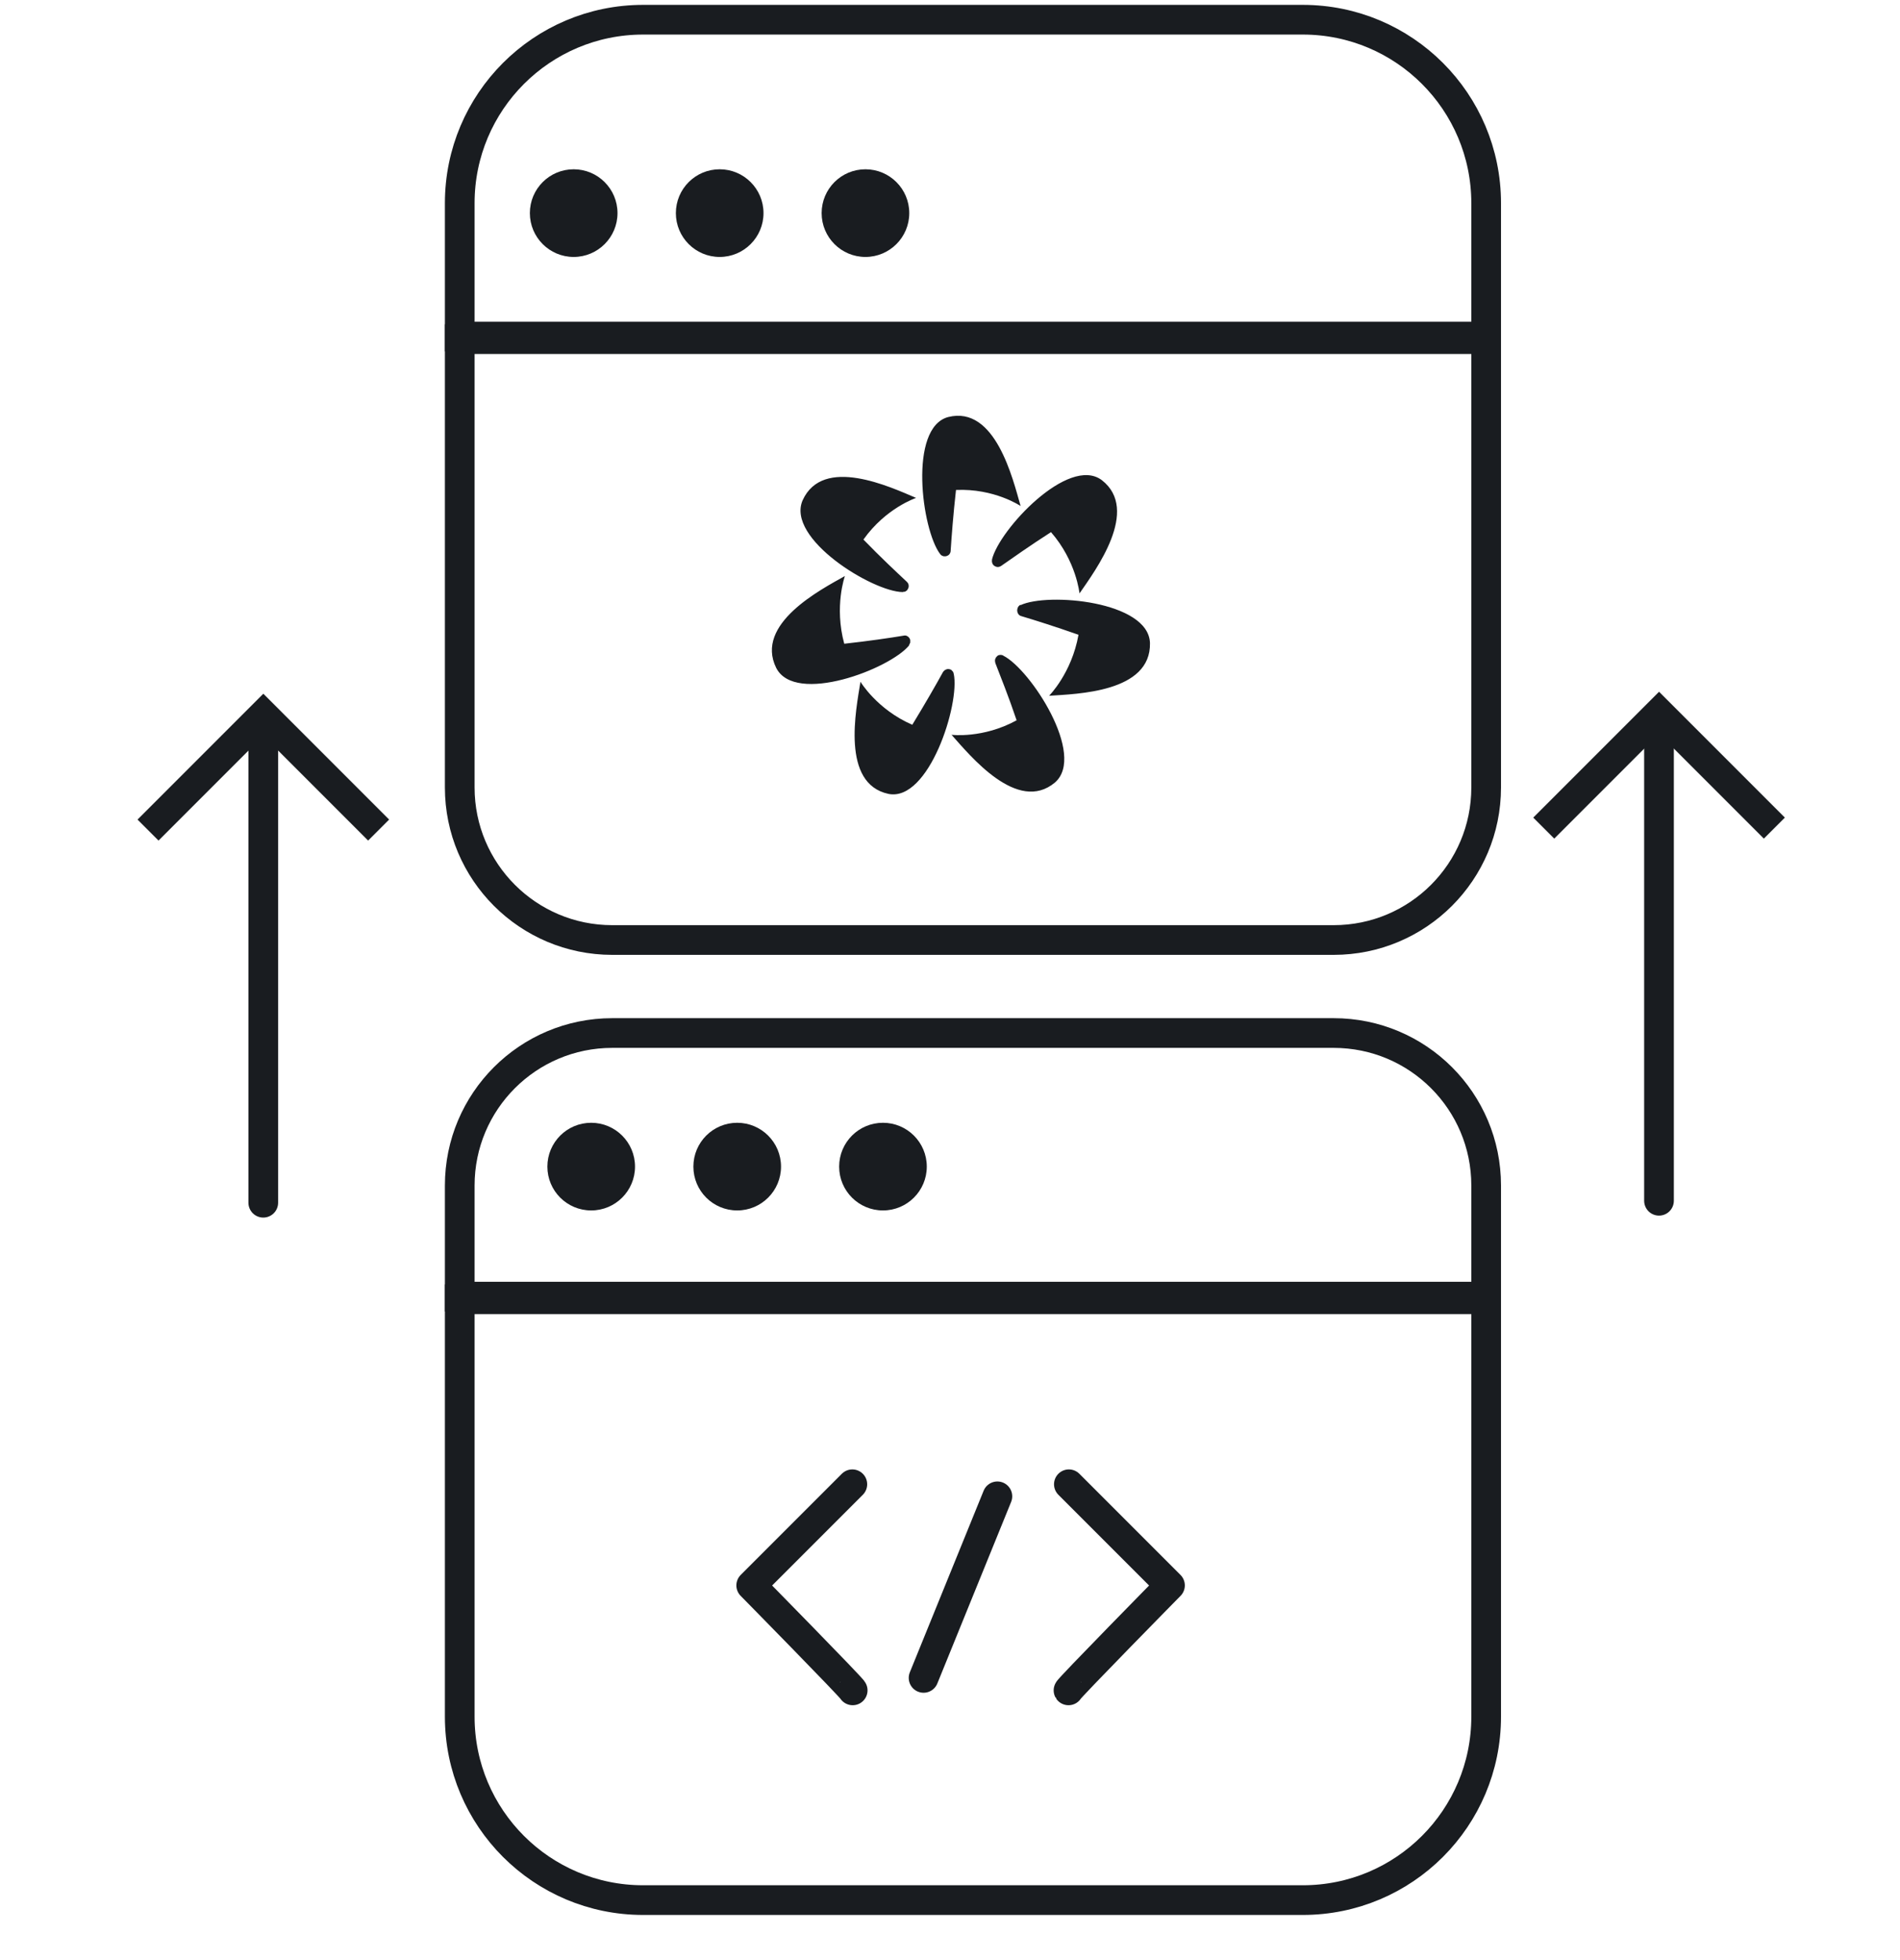 <svg width="32" height="33" viewBox="0 0 32 33" fill="none" xmlns="http://www.w3.org/2000/svg">
<path d="M7.743 19.959C7.743 18.541 8.893 17.392 10.311 17.392H22.462C23.881 17.392 25.03 18.541 25.03 19.959V21.83H7.743V19.959Z" stroke="#191C20" stroke-width="0.5"/>
<path d="M7.743 21.874H25.03V28.902C25.03 30.608 23.648 31.99 21.942 31.99H10.831C9.126 31.99 7.743 30.608 7.743 28.902V21.874Z" stroke="#191C20" stroke-width="0.5"/>
<path d="M4.434 20.249V12.33" stroke="#191C20" stroke-width="0.5" stroke-linecap="round" stroke-linejoin="round"/>
<path d="M27.941 20.216V12.298" stroke="#191C20" stroke-width="0.5" stroke-linecap="round" stroke-linejoin="round"/>
<path d="M9.957 20.379C10.364 20.379 10.695 20.049 10.695 19.641C10.695 19.233 10.364 18.903 9.957 18.903C9.549 18.903 9.219 19.233 9.219 19.641C9.219 20.049 9.549 20.379 9.957 20.379Z" fill="#191C20"/>
<path d="M12.416 20.379C12.823 20.379 13.154 20.049 13.154 19.641C13.154 19.233 12.823 18.903 12.416 18.903C12.008 18.903 11.678 19.233 11.678 19.641C11.678 20.049 12.008 20.379 12.416 20.379Z" fill="#191C20"/>
<path d="M14.871 20.379C15.278 20.379 15.609 20.049 15.609 19.641C15.609 19.233 15.278 18.903 14.871 18.903C14.463 18.903 14.133 19.233 14.133 19.641C14.133 20.049 14.463 20.379 14.871 20.379Z" fill="#191C20"/>
<path d="M9.662 4.326C10.069 4.326 10.4 3.995 10.4 3.588C10.4 3.18 10.069 2.85 9.662 2.85C9.254 2.85 8.924 3.18 8.924 3.588C8.924 3.995 9.254 4.326 9.662 4.326Z" fill="#191C20"/>
<path d="M12.121 4.326C12.528 4.326 12.859 3.995 12.859 3.588C12.859 3.18 12.528 2.85 12.121 2.85C11.713 2.85 11.383 3.18 11.383 3.588C11.383 3.995 11.713 4.326 12.121 4.326Z" fill="#191C20"/>
<path d="M14.576 4.326C14.983 4.326 15.314 3.995 15.314 3.588C15.314 3.18 14.983 2.85 14.576 2.85C14.168 2.85 13.838 3.18 13.838 3.588C13.838 3.995 14.168 4.326 14.576 4.326Z" fill="#191C20"/>
<path d="M14.361 28.459C14.373 28.441 12.652 26.692 12.652 26.692L14.355 24.989" stroke="#191C20" stroke-width="0.5" stroke-linecap="round" stroke-linejoin="round"/>
<path d="M17.996 28.459C17.984 28.441 19.705 26.692 19.705 26.692L18.002 24.989" stroke="#191C20" stroke-width="0.5" stroke-linecap="round" stroke-linejoin="round"/>
<path d="M15.555 28.249L16.798 25.192" stroke="#191C20" stroke-width="0.5" stroke-linecap="round" stroke-linejoin="round"/>
<path d="M7.743 3.42C7.743 1.715 9.126 0.332 10.831 0.332H21.942C23.648 0.332 25.03 1.715 25.03 3.42V5.667H7.743V3.42Z" stroke="#191C20" stroke-width="0.5"/>
<path d="M7.743 5.71H25.03V13.258C25.03 14.676 23.881 15.826 22.462 15.826H10.311C8.893 15.826 7.743 14.676 7.743 13.258V5.71Z" stroke="#191C20" stroke-width="0.5"/>
<path d="M6.377 13.975L4.435 12.033L2.493 13.975" stroke="#191C20" stroke-width="0.5"/>
<path d="M29.884 13.942L27.942 12L26 13.942" stroke="#191C20" stroke-width="0.5"/>
<path d="M16.706 9.424C16.823 8.921 17.995 7.664 18.556 8.083C19.208 8.586 18.449 9.602 18.181 9.991C18.181 9.991 18.129 9.45 17.701 8.959C17.361 9.177 17.047 9.398 16.86 9.529C16.846 9.538 16.826 9.546 16.805 9.546C16.785 9.546 16.764 9.538 16.75 9.529C16.732 9.517 16.721 9.503 16.712 9.482C16.706 9.462 16.703 9.442 16.709 9.424H16.706ZM17.183 10.183C17.183 10.183 17.157 10.201 17.151 10.213C17.142 10.224 17.137 10.239 17.134 10.256C17.128 10.279 17.134 10.306 17.145 10.329C17.157 10.352 17.177 10.367 17.201 10.373C17.416 10.437 17.785 10.553 18.164 10.687C18.05 11.332 17.669 11.714 17.669 11.714C18.137 11.682 19.386 11.658 19.368 10.826C19.345 10.119 17.646 9.971 17.186 10.189V10.183H17.183ZM16.895 11.036C16.878 11.027 16.858 11.024 16.837 11.027C16.82 11.027 16.799 11.039 16.788 11.053C16.773 11.068 16.764 11.085 16.759 11.106C16.756 11.126 16.759 11.146 16.764 11.164C16.846 11.376 16.991 11.737 17.122 12.127C16.555 12.438 16.026 12.371 16.026 12.371C16.34 12.723 17.137 13.703 17.768 13.174C18.297 12.714 17.355 11.268 16.898 11.039L16.895 11.036ZM16.06 11.338C16.06 11.324 16.052 11.309 16.04 11.298C16.031 11.286 16.02 11.274 16.005 11.271C15.985 11.263 15.959 11.26 15.935 11.271C15.912 11.28 15.895 11.295 15.88 11.318C15.77 11.519 15.578 11.853 15.365 12.202C14.772 11.946 14.492 11.478 14.492 11.478C14.417 11.949 14.161 13.194 14.964 13.366C15.644 13.503 16.171 11.85 16.063 11.344L16.06 11.338ZM15.31 10.861C15.31 10.861 15.324 10.835 15.33 10.82C15.33 10.806 15.33 10.789 15.33 10.774C15.324 10.751 15.31 10.73 15.29 10.716C15.269 10.701 15.246 10.695 15.223 10.701C14.998 10.739 14.62 10.794 14.219 10.838C14.047 10.207 14.23 9.698 14.23 9.698C13.823 9.927 12.706 10.503 13.073 11.245C13.393 11.874 14.99 11.263 15.313 10.864L15.31 10.861ZM15.208 9.965C15.208 9.965 15.24 9.965 15.252 9.956C15.266 9.948 15.278 9.939 15.284 9.927C15.298 9.907 15.307 9.884 15.304 9.858C15.304 9.834 15.29 9.811 15.272 9.794C15.106 9.639 14.824 9.375 14.542 9.084C14.92 8.551 15.429 8.383 15.429 8.383C14.996 8.199 13.861 7.667 13.518 8.423C13.236 9.069 14.696 9.962 15.202 9.968H15.205L15.208 9.965ZM15.915 9.366C15.938 9.366 15.961 9.357 15.982 9.34C15.999 9.322 16.011 9.299 16.011 9.273C16.026 9.043 16.055 8.656 16.101 8.249C16.747 8.22 17.189 8.519 17.189 8.519C17.058 8.063 16.764 6.823 15.97 7.021C15.298 7.199 15.522 8.918 15.834 9.328C15.842 9.34 15.854 9.351 15.871 9.357C15.886 9.366 15.9 9.366 15.915 9.366Z" fill="#191C20"/>
</svg>
